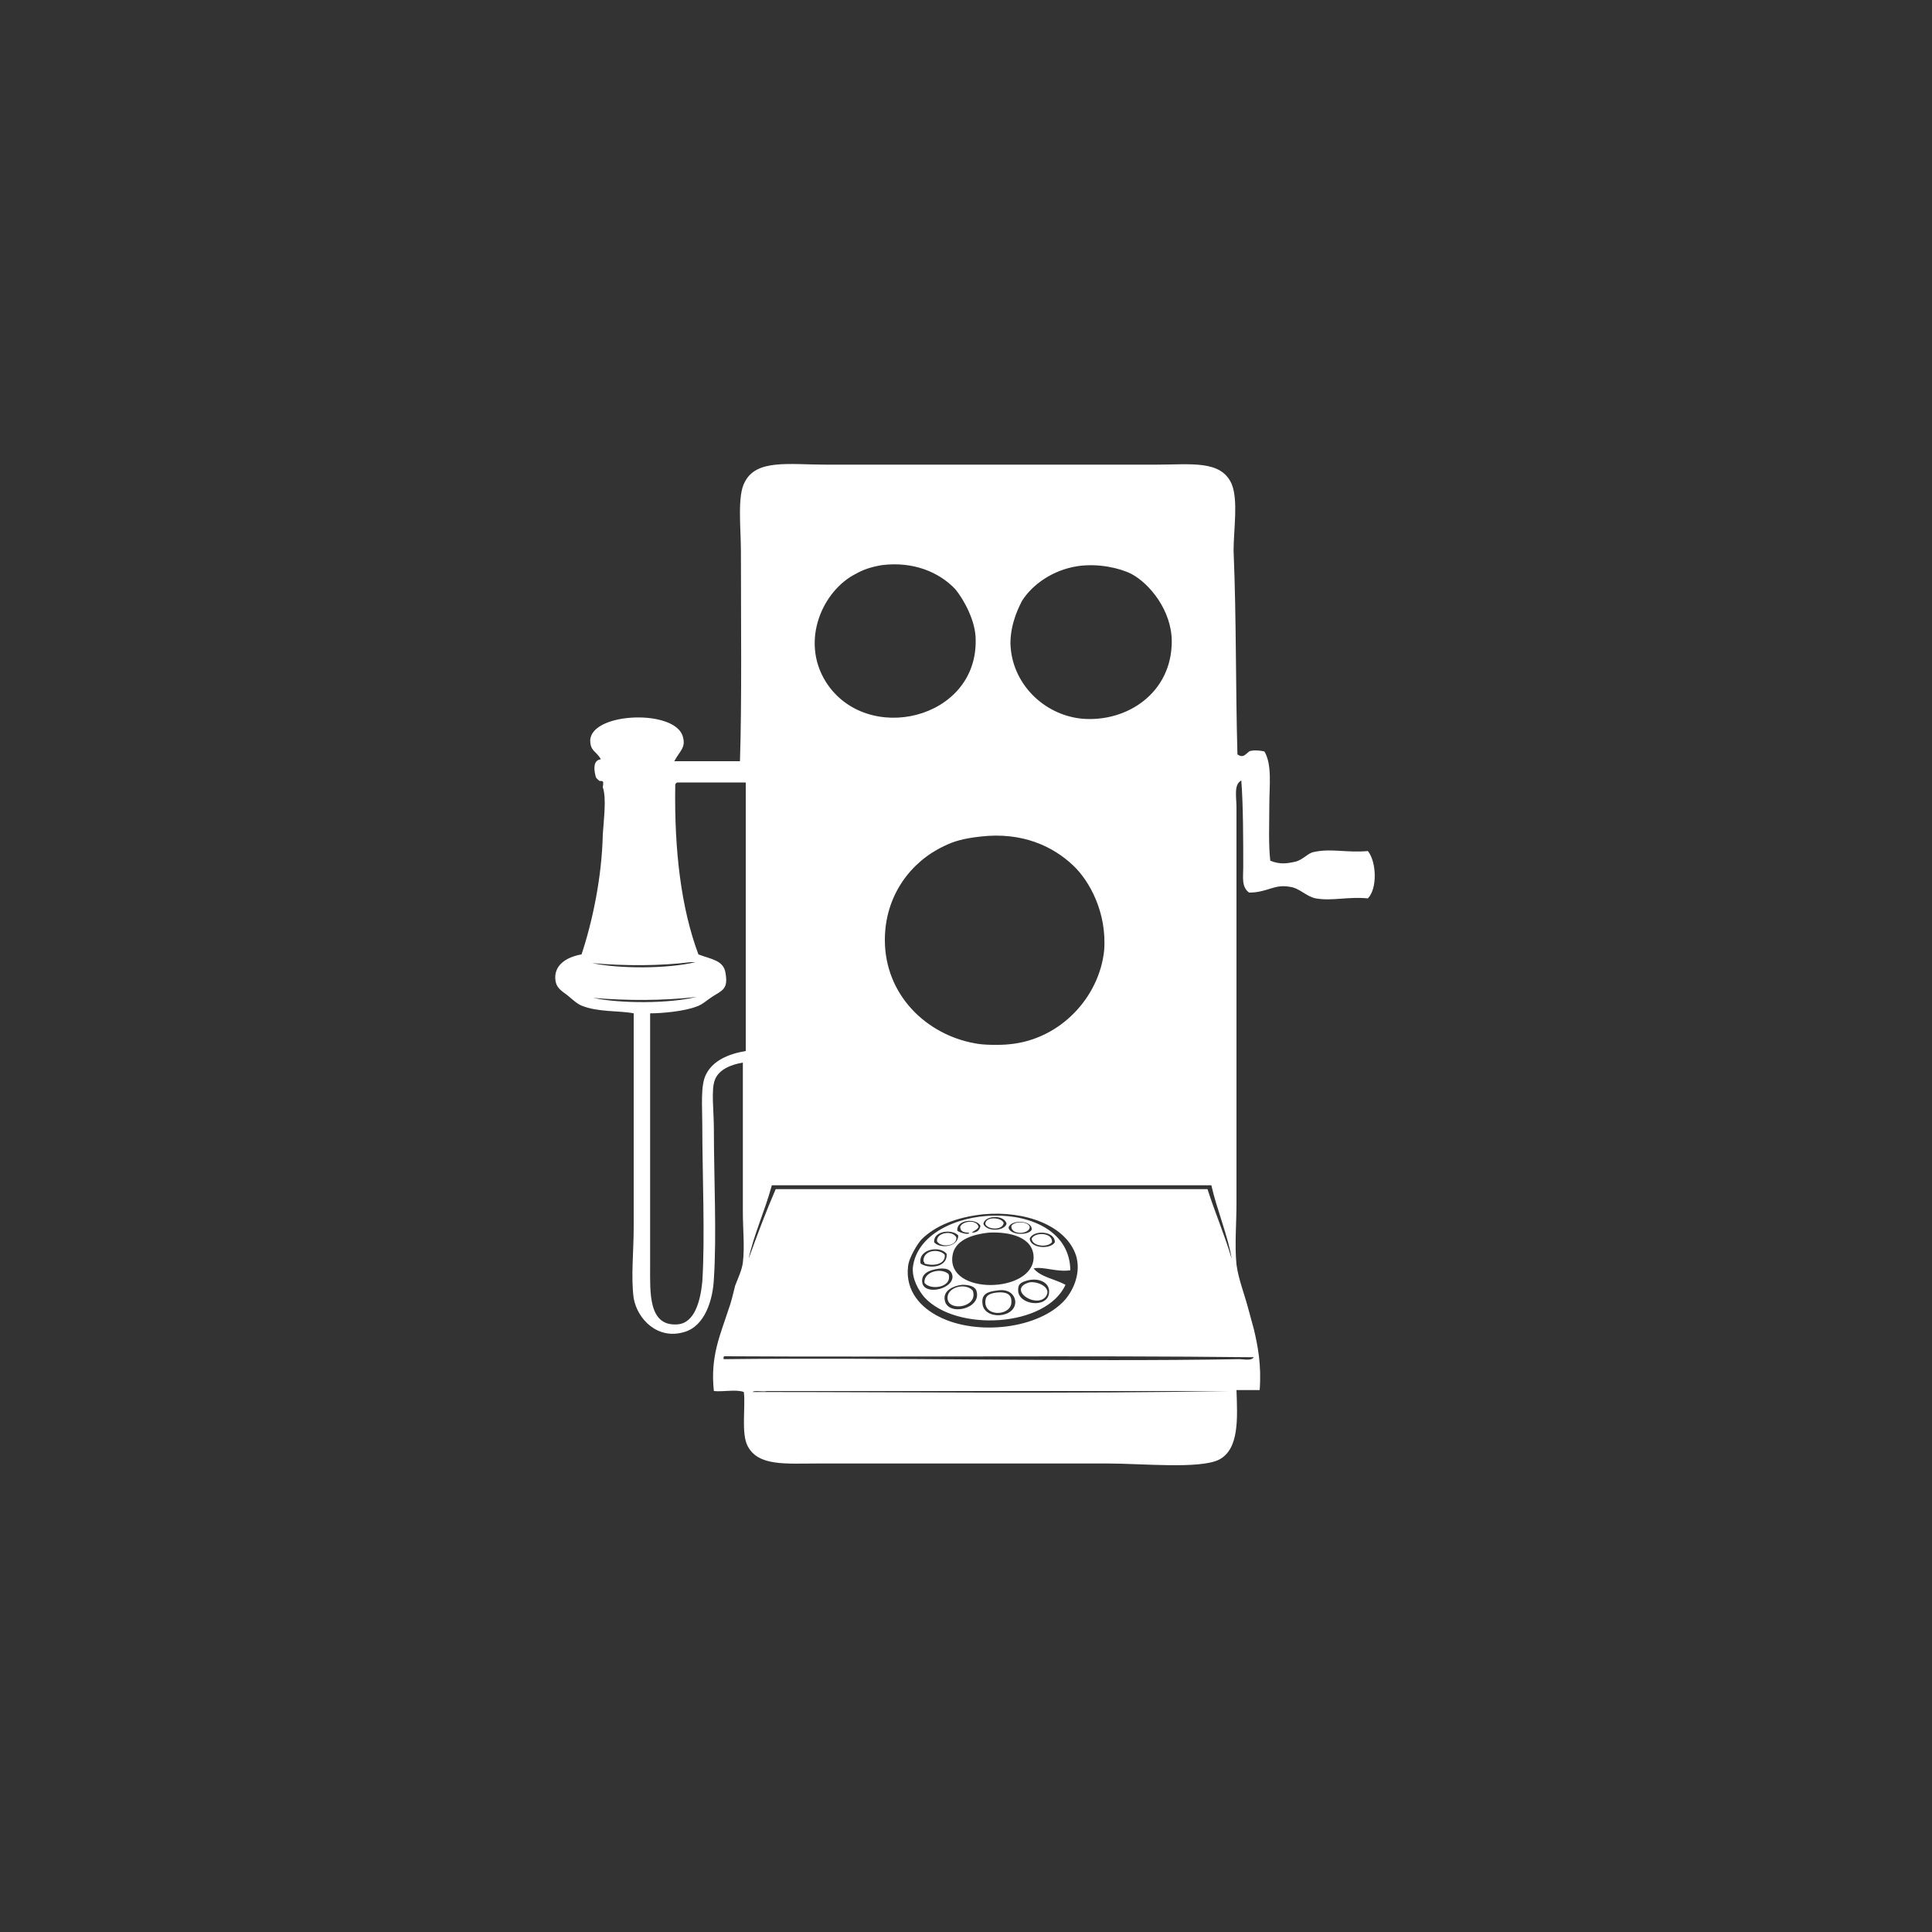 <?xml version="1.0" encoding="utf-8"?>
<!-- Generator: Adobe Illustrator 19.2.0, SVG Export Plug-In . SVG Version: 6.00 Build 0)  -->
<svg version="1.1" baseProfile="tiny" id="Layer_1" xmlns="http://www.w3.org/2000/svg" xmlns:xlink="http://www.w3.org/1999/xlink"
	 x="0px" y="0px" viewBox="0 0 200 200" xml:space="preserve">
<rect x="0" y="0" width="200" height="200" fill="#333333" stroke="none"/>
<g>
	<path fill-rule="evenodd" fill="#FFFFFF" d="M128.1,78.1c0.6,0.4,0.8,0,1.2-0.3c0.3-0.2,1.3-0.1,1.6,0c0.8,1.4,0.5,3.5,0.5,5.5
		c0,2-0.1,4.1,0.1,5.8c1,0.4,1.7,0.3,2.6,0.1c0.8-0.2,1.3-0.9,1.9-1c1.8-0.4,3.4,0.1,5.6-0.1c0.9,1.1,1,3.9,0,4.9
		c-2.1-0.2-3.7,0.3-5.4,0c-1-0.2-1.7-1.1-2.7-1.2c-1.6-0.3-2.3,0.6-4.2,0.6c-0.8-0.6-0.6-1.6-0.6-2.6c0-2.8,0-6.4-0.2-9
		c-0.8,0.4-0.5,1.7-0.5,2.8c0,13.4,0,27.4,0,41c0,2.1-0.2,4.3,0,6.3c0.2,1.5,0.8,3,1.2,4.5c0.2,0.7,0.4,1.5,0.6,2.2
		c0.4,1.7,0.8,3.7,0.6,6.3c-0.8,0-1.6,0-2.4,0c0.1,2.9,0.3,6.1-1.8,7.2c-2,1-8,0.4-11.5,0.4c-10,0-19.9,0-30,0
		c-3.4,0-6.2,0.3-7.3-1.8c-0.7-1.3-0.2-4.2-0.4-5.6c-0.8-0.3-2.1,0-3.1-0.1c-0.4-3.6,0.7-5.9,1.5-8.4c0.3-0.8,0.5-1.7,0.7-2.5
		c0.3-0.8,0.7-1.6,0.8-2.4c0.2-1.6,0-3.5,0-5.2c0-5.1,0-10.1,0-15.5c-1.2,0.2-2.5,0.7-2.9,1.8c-0.4,1-0.1,3.2-0.1,5.1
		c0,4.9,0.3,11,0,15.5c-0.1,2.1-0.9,4.9-3.1,5.5c-2.7,0.8-4.8-1.3-5.2-3.5c-0.3-2.2,0-4.8,0-7.4c0-7,0-15.4,0-22.1
		c-1.5-0.3-3.7-0.1-5.4-0.8c-0.5-0.2-1-0.7-1.5-1.1c-0.7-0.5-1.1-0.8-1.2-1.5c-0.2-1.5,1-2.4,2.7-2.7c1.1-3.3,2.1-7.9,2.2-12.4
		c0.1-1.6,0.4-3.8,0-4.9c0-0.1,0.1-0.5,0-0.6c-0.1-0.1-0.3,0-0.4-0.1c-0.3-0.3-0.3-0.2-0.4-0.7c-0.1-0.5-0.2-1.4,0.6-1.5
		c-0.5-0.9-1.1-0.8-1.1-2c0.2-2.9,8.9-3.2,9.6-0.3c0.3,1.1-0.3,1.4-0.9,2.5c2.3,0,4.5,0,6.8,0c0.2-6,0.1-14.7,0.1-21.7
		c0-2.4-0.4-5.8,0.4-7.2c1.2-2.4,4.6-1.8,8.4-1.8c11.3,0,22.7,0,34.2,0c3.6,0,6.7-0.5,7.8,2c0.7,1.7,0.2,4.7,0.2,6.9
		C128,64.3,127.9,71.2,128.1,78.1z M88.6,59.4c-3.4,1.7-5.8,6.9-3.1,11.2c4.2,6.6,15.7,3.9,15.5-4.4c0-1.9-1.2-4.1-2.1-5.2
		c-1.7-1.8-4.4-2.9-7.6-2.5C90.1,58.7,89.3,59,88.6,59.4z M105.8,62.2c-0.2,0.4-1.2,2.2-1.2,4.4c0.1,4.1,3.4,7.4,7.4,7.8
		c4.7,0.4,9.3-2.7,9.3-8c0-3.2-2.3-6-4.2-7c-1.2-0.6-3.4-1.1-5.5-0.8C108.9,59,106.8,60.6,105.8,62.2z M69.9,81.4
		C69.8,88,70.5,94,72.3,98.8c1.3,0.5,2.6,0.6,2.8,1.9c0.3,1.7-0.3,1.8-1.4,2.5c-0.6,0.4-1,0.8-1.6,1c-1.3,0.5-3.6,0.7-4.8,0.7
		c0,8.5,0,17.4,0,26.1c0,2.8-0.2,6.3,2.8,6.1c1.8-0.1,2.4-2.4,2.6-4.4c0.3-4.5,0-11.3,0-16.3c0-1.9-0.2-4.1,0.4-5.2
		c0.7-1.4,2.3-2.1,4.1-2.4c0-9.3,0-18.5,0-27.8c-2.4,0-4.7,0-7.1,0C69.9,81.1,69.9,81.2,69.9,81.4z M97.7,87.6
		c-3.4,1.6-6.1,5.1-6.1,9.7c0,5.7,4.3,9.8,9.3,10.7c0.9,0.2,2.7,0.2,3.6,0.1c5.3-0.5,9.3-4.9,9.8-9.7c0.3-3.9-1.5-7.2-3.2-8.8
		c-2.1-2-5.3-3.5-9.6-3C99.7,86.8,98.7,87.1,97.7,87.6z M61.3,99.7c2.8,0.6,7.8,0.6,10.7-0.1c-0.2,0-0.3,0-0.5,0
		C68.4,100,64.6,100,61.3,99.7z M61.4,103.3c2.8,0.6,7.9,0.6,10.7-0.1C68.7,103.6,64.9,103.6,61.4,103.3z M127.5,130.3
		c-0.3-2.1-1.6-5.3-2.1-7.6c-15.2,0-30.3,0-45.5,0c-0.7,2.6-1.9,5.2-2.4,7.6c0.9-2.5,1.8-4.9,2.8-7.2c14.9,0,29.8,0,44.7,0
		C125.8,125.6,126.8,127.9,127.5,130.3z M95.4,128.3c-0.3,0.3-1.3,1.8-1.4,2.8c-0.3,2.6,1.4,4.3,3.2,5.2c3.9,2,10.4,1.3,13.1-1.8
		c0.9-1.1,1.6-2.8,1.1-4.5c-1-3.1-5.2-4.7-9.6-4.3C99,126,96.8,126.9,95.4,128.3z M75,140.4c-0.1,0-0.1,0.1-0.1,0.2
		c0,0.1,0,0.1,0.1,0.1c17.6-0.2,35.8,0.3,53.3,0c0.5,0,1.2,0.2,1.5-0.2C111.7,140.3,93.2,140.5,75,140.4z M127.2,144
		c-8.2,0-16.5,0-24.7,0c-4.1,0-8.2,0-12.4,0c-2,0-4.1,0-6.1,0c-1,0-2,0-3.1,0c-0.5,0-1,0-1.5,0c-0.5,0.1-1.3-0.1-1.5,0.1
		C94.3,144.1,111,144.3,127.2,144z"/>
	<path fill-rule="evenodd" fill="#FFFFFF" d="M110.8,131.5c-1.5,0.2-2.7-0.4-3.8-0.2c0.7,0.9,2.2,1.1,3.3,1.7
		c-2,4.4-11.3,4.9-14.6,1.3c-0.6-0.7-1.3-1.9-1.2-3.1C95.3,124.4,110.7,123.6,110.8,131.5z M101.8,126.7c0.3,0.8,2.1,0.8,2.4,0
		C104,125.7,101.9,125.8,101.8,126.7z M99.1,127.4c0.2,0.2,1.3,0.5,1.2,0.2c-0.5,0-0.9-0.1-0.9-0.6c0.2-0.6,1.7-0.8,1.9,0
		c-0.1,0.3-0.5,0.4-0.7,0.6c0.5,0,0.8-0.2,0.9-0.7C101.1,126.1,99,126.2,99.1,127.4z M106.8,127.3c0.1-1-2.2-1.1-2.4-0.2
		C104.6,127.9,106.5,127.9,106.8,127.3z M96.7,128.6c0.6,0.7,2.5,0.5,2.5-0.7C98.6,127.2,96.6,127.4,96.7,128.6z M98.6,130
		c-0.6,4.1,8.3,3.9,8.4,0.2c0-2.2-2.6-2.7-4.6-2.6C100.4,127.8,98.8,128.5,98.6,130z M106.6,128.2c0,1,2.1,1.2,2.6,0.4
		C109.2,127.4,107,127.3,106.6,128.2z M95.3,130.8c0.9,0.6,2.8,0.4,2.7-1C97.3,128.9,95,129.3,95.3,130.8z M95.5,132.9
		c0.4,1.2,3.2,0.5,3.1-0.8c-0.1-0.8-0.9-0.9-1.8-0.7C95.8,131.6,95.3,132.1,95.5,132.9z M105.4,133.5c-0.1,1.6,3.1,2,3.2,0.3
		c0.1-1.1-1.2-1.6-2.4-1.2C105.5,132.8,105.4,133.1,105.4,133.5z M97.8,134.6c0.3,1.7,3.8,0.9,3.3-0.9c-0.1-0.5-0.7-0.7-1.5-0.7
		C98.7,133.1,97.6,133.6,97.8,134.6z M101.7,134.9c0.1,1.8,3.5,1.6,3.4-0.2c-0.1-0.8-0.8-1.3-1.9-1.1
		C102.2,133.7,101.6,134,101.7,134.9z"/>
	<path fill-rule="evenodd" fill="#FFFFFF" d="M103.9,126.6c-0.1,0.8-1.7,0.7-1.9,0.1C102,125.9,103.7,126,103.9,126.6z"/>
	<path fill-rule="evenodd" fill="#FFFFFF" d="M104.7,126.9c0.3-0.5,1.7-0.5,1.9,0.1C106.6,127.8,104.6,127.9,104.7,126.9z"/>
	<path fill-rule="evenodd" fill="#FFFFFF" d="M99,128.1c0.1,0.9-1.6,1.1-2,0.4C96.9,127.6,98.6,127.3,99,128.1z"/>
	<path fill-rule="evenodd" fill="#FFFFFF" d="M108.9,128.6c-0.5,0.6-2.1,0.4-2.1-0.4C107.2,127.5,109,127.6,108.9,128.6z"/>
	<path fill-rule="evenodd" fill="#FFFFFF" d="M97.8,129.9c0.1,1-1.2,1.2-2.1,0.9c0-0.1,0-0.2-0.1-0.2
		C95.5,129.4,97.2,129.2,97.8,129.9z"/>
	<path fill-rule="evenodd" fill="#FFFFFF" d="M98.2,131.9c0.4,1.4-1.9,1.7-2.5,0.9C95.6,131.6,97.5,131.2,98.2,131.9z"/>
	<path fill-rule="evenodd" fill="#FFFFFF" d="M106.4,132.8c0.7-0.3,2.7,0.4,1.8,1.5C107.1,135.4,104.4,133.5,106.4,132.8z"/>
	<path fill-rule="evenodd" fill="#FFFFFF" d="M100.7,133.6c0.6,1.7-2.4,2.2-2.6,0.9C97.9,133.3,99.9,132.7,100.7,133.6z"/>
	<path fill-rule="evenodd" fill="#FFFFFF" d="M103.2,133.8c1-0.1,1.5,0.2,1.5,0.9c0.1,1.5-2.7,1.7-2.7,0.1
		C102,134.1,102.4,133.9,103.2,133.8z"/>
</g>
</svg>
